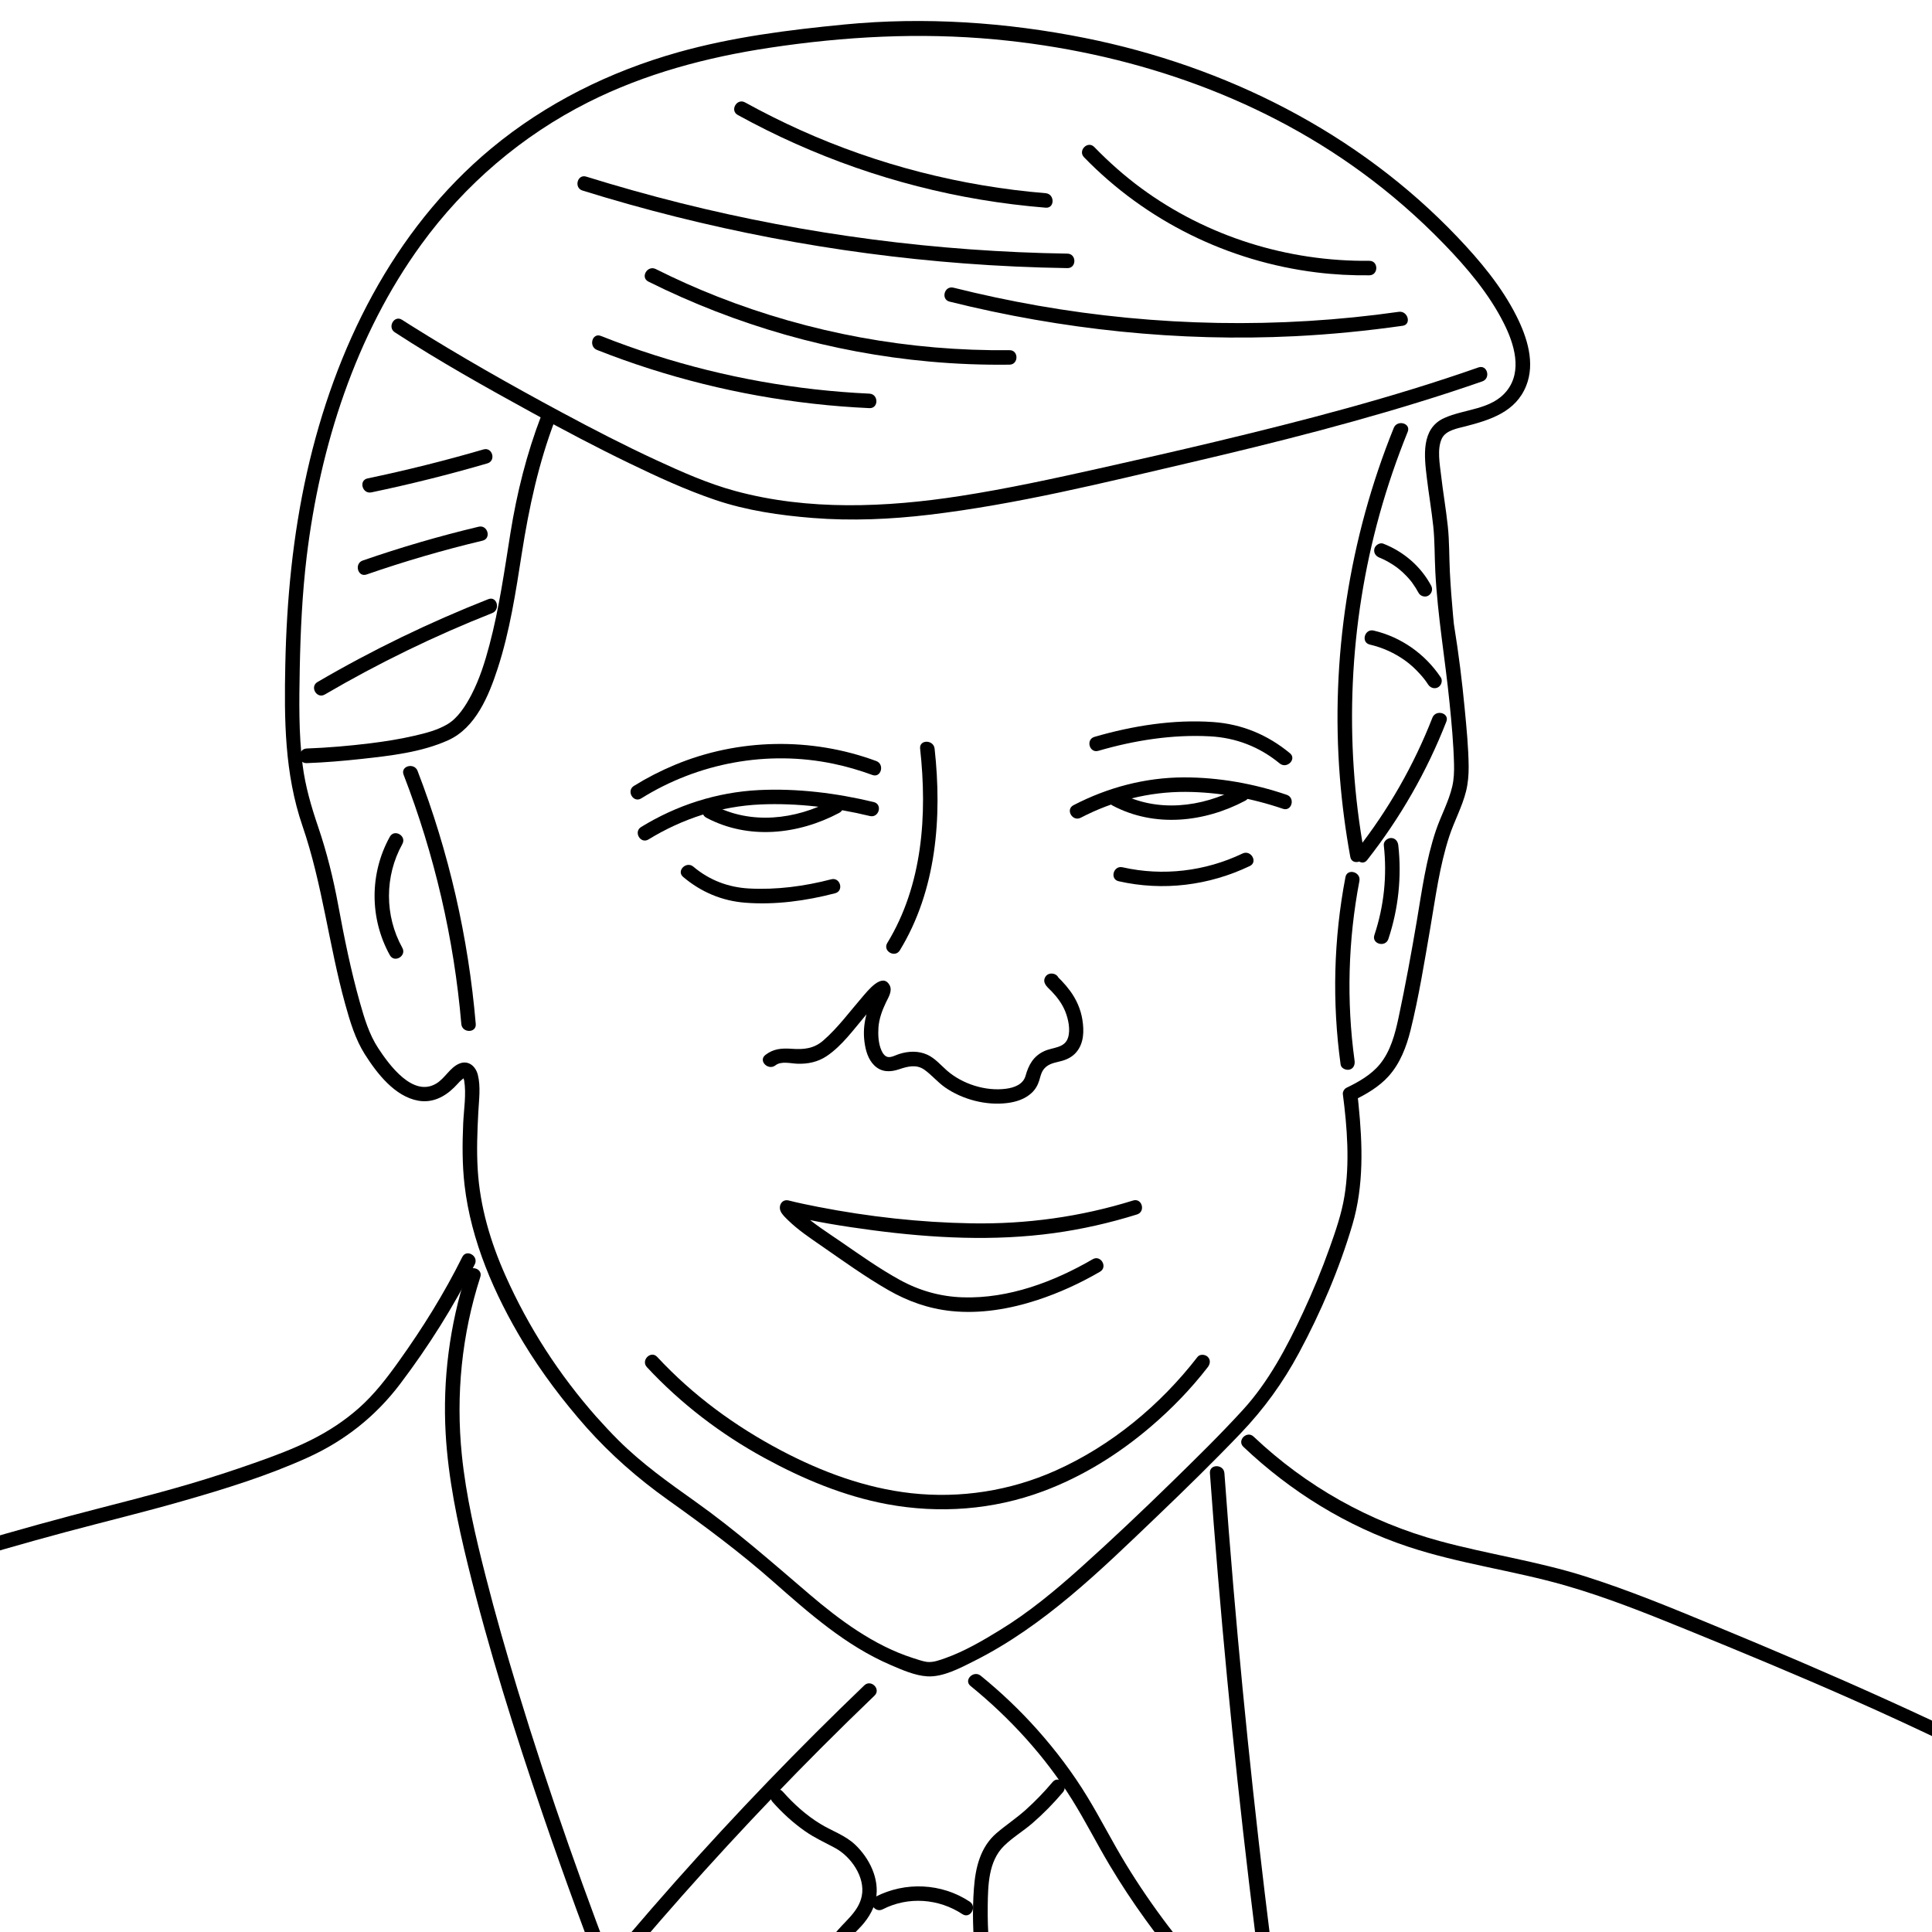 <?xml version="1.0" encoding="utf-8"?>
<!-- Generator: Adobe Illustrator 24.0.1, SVG Export Plug-In . SVG Version: 6.00 Build 0)  -->
<svg version="1.1" id="Layer_1" xmlns="http://www.w3.org/2000/svg" xmlns:xlink="http://www.w3.org/1999/xlink" x="0px" y="0px"
	 viewBox="0 0 400 400" style="enable-background:new 0 0 400 400;" xml:space="preserve">
<g>
	<g>
		<path d="M121.44,295.56c5.05,5.66,10.63,10.54,16.8,14.94c7.5,5.35,14.84,10.78,21.76,16.88c7.49,6.6,15.1,13.34,24.38,17.33
			c2.31,0.99,5.04,2.21,7.6,2.36c3.28,0.19,6.82-1.73,9.66-3.15c14.55-7.29,26.26-18.84,37.91-29.98
			c5.85-5.6,11.65-11.27,17.25-17.12c4.87-5.09,8.82-10.54,12.17-16.78c4.51-8.4,8.34-17.36,11.04-26.51
			c2.38-8.07,2.1-16.55,1.26-24.85c-0.07-0.73-0.15-1.46-0.25-2.18c-0.25,0.43-0.5,0.86-0.74,1.3c2.59-1.24,5.27-2.82,7.21-4.98
			c2.4-2.67,3.69-6.08,4.55-9.52c1.71-6.92,2.86-14.06,4.07-21.08c1.1-6.4,1.92-12.86,3.94-19.05c1.03-3.15,2.68-6.13,3.48-9.35
			c0.41-1.66,0.55-3.39,0.54-5.1c-0.04-3.99-0.44-8.01-0.82-11.99c-0.54-5.67-1.24-11.33-2.15-16.94c-0.05-0.28-0.15-1.09-0.07-0.35
			c-0.07-0.7-0.13-1.41-0.2-2.11c-0.27-2.97-0.5-5.95-0.65-8.92c-0.16-3.16-0.09-6.32-0.43-9.48c-0.37-3.5-0.98-6.97-1.38-10.46
			c-0.26-2.27-0.9-5.56,0.17-7.72c0.83-1.68,3.28-2.07,4.9-2.49c5.14-1.33,10.37-2.98,12.53-8.36c1.92-4.76,0.2-10.08-1.99-14.44
			c-3.07-6.12-7.6-11.52-12.3-16.45c-20.57-21.59-47.99-35.33-77.07-41.15c-16.29-3.26-33.21-4.4-49.77-2.79
			c-11.61,1.13-23.21,2.59-34.47,5.76c-14.09,3.97-27.38,10.53-38.67,19.91C81.31,47.68,69.29,72.29,63.56,97.79
			c-2.94,13.1-4.21,26.36-4.49,39.77c-0.24,11.4-0.17,22.59,3.56,33.46c4.13,12.03,5.46,24.68,8.85,36.91
			c0.98,3.53,2.07,7.21,4.05,10.34c2.51,3.95,6.2,8.76,11.09,9.62c2.87,0.5,5.37-0.75,7.38-2.72c0.44-0.43,0.84-0.89,1.27-1.33
			c0.18-0.19,0.83-0.63,0.88-0.83c-0.04,0.18,0.34-0.64-0.02-0.06c-0.03,0.05-0.37-0.13-0.32-0.21c-0.02,0.04,0.28,0.85,0.29,0.95
			c0.47,2.85-0.07,6.01-0.2,8.87c-0.19,4.27-0.21,8.55,0.28,12.8c1.33,11.51,6.19,22.68,12.16,32.56
			C112.14,284.2,116.59,290.07,121.44,295.56c1.28,1.45,3.4-0.68,2.12-2.12c-7.82-8.86-14.12-18.59-18.92-29.36
			c-3.1-6.96-5.26-14.25-5.73-21.88c-0.25-3.99-0.09-7.98,0.12-11.97c0.13-2.47,0.52-5.26-0.1-7.7c-0.46-1.82-2.01-3.13-3.91-2.29
			c-1.89,0.84-2.91,3.01-4.67,4.08c-4.83,2.94-9.75-3.81-12.04-7.3c-1.88-2.86-2.88-6.21-3.8-9.47c-1.87-6.63-3.24-13.4-4.49-20.17
			c-1.01-5.49-2.35-10.9-4.15-16.19c-1.43-4.2-2.66-8.4-3.22-12.81c-0.83-6.58-0.71-13.27-0.59-19.89
			c0.15-7.78,0.51-15.55,1.44-23.28c2.76-22.83,10.12-45.89,23.72-64.6c9.02-12.42,20.88-22.56,34.6-29.46
			c11.74-5.91,24.56-9.31,37.51-11.26c15.5-2.34,31.08-3.19,46.71-1.73c27.1,2.53,53.81,11.37,75.89,27.52
			c6.09,4.45,11.81,9.44,17.06,14.87c4.75,4.91,9.31,10.28,12.39,16.43c2.11,4.2,3.86,9.83,0.58,13.94
			c-3.16,3.96-8.71,3.7-12.97,5.64c-4.84,2.2-4.11,7.96-3.58,12.38c0.4,3.34,0.97,6.66,1.33,10c0.33,3.15,0.26,6.31,0.43,9.48
			c0.47,9.14,2.04,18.06,2.95,27.15c0.42,4.17,0.81,8.37,0.92,12.57c0.04,1.58-0.01,3.16-0.37,4.7c-0.73,3.13-2.34,6.03-3.37,9.07
			c-2.05,6.08-2.9,12.42-3.96,18.72c-1.14,6.71-2.37,13.43-3.79,20.09c-0.72,3.36-1.64,6.89-3.86,9.61
			c-1.79,2.19-4.41,3.68-6.93,4.89c-0.42,0.2-0.8,0.82-0.74,1.3c0.9,6.89,1.46,14.29,0.33,21.16c-0.6,3.66-1.84,7.23-3.08,10.71
			c-1.62,4.55-3.47,9.02-5.51,13.39c-3.33,7.13-7.1,14.29-12.44,20.13c-4.72,5.16-9.73,10.06-14.73,14.95
			c-6.18,6.03-12.46,11.98-18.89,17.75c-5.29,4.73-10.64,9.19-16.71,12.9c-3.57,2.19-7.3,4.37-11.25,5.78
			c-1.18,0.42-2.55,0.94-3.83,0.79c-0.87-0.11-2.05-0.54-2.98-0.83c-8-2.58-15.08-7.82-21.39-13.21
			c-7.74-6.61-15.29-13.27-23.6-19.17c-5.56-3.95-11.06-7.86-15.91-12.69c-1.53-1.52-2.99-3.1-4.43-4.71
			C122.27,291.99,120.16,294.12,121.44,295.56z"/>
	</g>
</g>
<g>
	<g>
		<path d="M81.74,68.8c9.23,6.01,18.9,11.42,28.55,16.71c6.56,3.6,13.18,7.1,19.92,10.36c5.83,2.82,11.76,5.56,17.9,7.64
			c6.46,2.19,13.37,3.19,20.14,3.73c8.06,0.64,16.15,0.28,24.17-0.67c18.09-2.16,35.92-6.58,53.64-10.72
			c18.18-4.24,36.32-8.83,54.08-14.61c2.26-0.74,4.51-1.5,6.76-2.28c1.81-0.63,1.03-3.53-0.8-2.89
			c-17.87,6.27-36.28,11.03-54.69,15.44c-7.91,1.89-15.84,3.69-23.78,5.46c-9.55,2.13-19.13,4.22-28.81,5.72
			c-15.33,2.38-31.52,3.07-46.64-1.05c-5.62-1.53-11.02-3.93-16.3-6.37c-6.67-3.09-13.2-6.46-19.67-9.94
			c-10.57-5.68-21.04-11.61-31.2-17.99c-0.59-0.37-1.18-0.74-1.76-1.12C81.63,65.15,80.13,67.75,81.74,68.8L81.74,68.8z"/>
	</g>
</g>
<g>
	<g>
		<path d="M63.5,158c3.79-0.14,7.57-0.46,11.34-0.87c5.99-0.66,12.4-1.37,17.95-3.87c5.7-2.57,8.41-9.23,10.23-14.8
			c2.53-7.75,3.76-15.88,5.02-23.92c1.48-9.45,3.47-18.69,6.9-27.65c0.69-1.8-2.21-2.59-2.89-0.8c-3.01,7.85-5.04,15.97-6.37,24.27
			c-1.24,7.76-2.33,15.58-4.35,23.19c-0.93,3.52-2.04,7.04-3.72,10.28c-1.18,2.28-2.81,4.81-4.9,6.07c-2.1,1.27-4.6,1.9-6.96,2.44
			c-3.02,0.7-6.09,1.18-9.16,1.56c-4.34,0.53-8.72,0.91-13.1,1.07C61.58,155.07,61.57,158.07,63.5,158L63.5,158z"/>
	</g>
</g>
<g>
	<g>
		<path d="M123.6,72.45c14.35,5.67,29.41,9.4,44.75,11.13c3.87,0.44,7.76,0.74,11.65,0.92c1.93,0.09,1.93-2.91,0-3
			c-15.09-0.7-30.04-3.37-44.43-7.96c-3.77-1.2-7.49-2.53-11.17-3.99C122.6,68.84,121.82,71.74,123.6,72.45L123.6,72.45z"/>
	</g>
</g>
<g>
	<g>
		<path d="M134.24,58.3c18.19,9.07,37.97,14.73,58.23,16.56c5.5,0.5,11.01,0.71,16.53,0.64c1.93-0.02,1.93-3.02,0-3
			c-20.67,0.23-41.27-3.54-60.5-11.11c-4.33-1.7-8.58-3.61-12.74-5.69C134.03,54.85,132.51,57.43,134.24,58.3L134.24,58.3z"/>
	</g>
</g>
<g>
	<g>
		<path d="M120.6,39.45c25.67,7.99,52.23,13.06,79.03,15.09c7.11,0.54,14.24,0.86,21.36,0.97c1.93,0.03,1.93-2.97,0-3
			c-27-0.42-53.91-3.92-80.11-10.47c-6.55-1.64-13.05-3.47-19.5-5.47C119.55,35.98,118.76,38.87,120.6,39.45L120.6,39.45z"/>
	</g>
</g>
<g>
	<g>
		<path d="M196.6,62.45c23.31,5.8,47.43,8.34,71.44,7.16c7.48-0.37,14.94-1.11,22.36-2.16c1.9-0.27,1.09-3.16-0.8-2.89
			c-24.79,3.52-50.11,3.04-74.77-1.29c-5.85-1.03-11.67-2.27-17.43-3.71C195.53,59.09,194.73,61.98,196.6,62.45L196.6,62.45z"/>
	</g>
</g>
<g>
	<g>
		<path d="M152.74,23.8c15.63,8.61,32.68,14.59,50.28,17.53c4.47,0.75,8.96,1.3,13.47,1.67c1.92,0.16,1.91-2.84,0-3
			c-17.48-1.44-34.74-5.85-50.74-13.05c-3.91-1.76-7.74-3.68-11.5-5.75C152.56,20.27,151.05,22.86,152.74,23.8L152.74,23.8z"/>
	</g>
</g>
<g>
	<g>
		<path d="M224.44,32.56c12.82,13.21,29.86,21.59,48.13,23.84c3.63,0.45,7.28,0.64,10.93,0.6c1.93-0.02,1.93-3.02,0-3
			c-16.92,0.17-33.6-5.01-47.26-15.06c-3.46-2.55-6.69-5.42-9.68-8.5C225.21,29.05,223.09,31.17,224.44,32.56L224.44,32.56z"/>
	</g>
</g>
<g>
	<g>
		<path d="M282.45,176.6c-4.22-23.26-3.15-47.39,3.19-70.17c1.61-5.78,3.56-11.47,5.81-17.03c0.72-1.79-2.18-2.57-2.89-0.8
			c-9.24,22.86-13.1,47.8-11.15,72.39c0.44,5.5,1.16,10.98,2.15,16.41C279.9,179.3,282.79,178.49,282.45,176.6L282.45,176.6z"/>
	</g>
</g>
<g>
	<g>
		<path d="M283.06,178.06c6.84-8.72,12.36-18.33,16.39-28.66c0.7-1.8-2.2-2.58-2.89-0.8c-3.83,9.81-9.11,19.05-15.61,27.34
			C279.76,177.44,281.87,179.58,283.06,178.06L283.06,178.06z"/>
	</g>
</g>
<g>
	<g>
		<path d="M98.5,212c-1.53-17.94-5.57-35.6-12.05-52.4c-0.69-1.78-3.59-1.01-2.89,0.8C89.95,176.94,94,194.33,95.51,212
			C95.66,213.91,98.66,213.93,98.5,212L98.5,212z"/>
	</g>
</g>
<g>
	<g>
		<path d="M234.6,248.55c-10.86,3.38-22.05,4.92-33.42,4.73c-10.67-0.18-21.34-1.37-31.81-3.41c-2.03-0.4-4.06-0.81-6.07-1.32
			c-1.38-0.35-2.19,1.04-1.69,2.2c0.3,0.71,1.02,1.36,1.56,1.89c2.04,1.99,4.44,3.6,6.78,5.22c4.57,3.16,9.1,6.44,13.92,9.21
			c4.08,2.35,8.38,3.88,13.1,4.37c5.99,0.62,12.11-0.42,17.8-2.28c4.52-1.48,8.87-3.48,12.97-5.86c1.67-0.97,0.16-3.56-1.51-2.59
			c-8.07,4.69-17.41,8.18-26.86,7.89c-4.66-0.14-9.06-1.39-13.13-3.64c-4.17-2.3-8.09-5.08-12.01-7.78
			c-2.8-1.93-5.73-3.77-8.27-6.04c-0.57-0.51-1.14-1.04-1.61-1.64c0.26,0.32-0.09-0.13-0.15-0.27c-0.56,0.73-1.13,1.47-1.69,2.2
			c5.96,1.51,12.09,2.47,18.18,3.28c12.41,1.63,25.09,2.3,37.53,0.59c5.83-0.8,11.57-2.11,17.18-3.86
			C237.24,250.87,236.45,247.98,234.6,248.55L234.6,248.55z"/>
	</g>
</g>
<g>
	<g>
		<path d="M133.94,283.06c7.04,7.56,15.26,13.84,24.32,18.79c7.99,4.36,16.46,7.91,25.44,9.58c10.81,2,21.92,1.17,32.24-2.67
			c8.19-3.05,15.67-7.71,22.31-13.38c4.33-3.7,8.33-7.82,11.81-12.33c0.5-0.65,0.62-1.49,0-2.12c-0.51-0.52-1.63-0.64-2.12,0
			c-7.71,9.97-17.86,18.39-29.39,23.54c-9.38,4.19-19.69,5.81-29.9,4.68c-9.47-1.05-18.53-4.42-26.92-8.84
			c-9.6-5.07-18.27-11.42-25.67-19.38C134.74,279.52,132.62,281.65,133.94,283.06L133.94,283.06z"/>
	</g>
</g>
<g>
	<g>
		<path d="M160.56,220.56c1.17-0.92,3.14-0.38,4.49-0.33c2.18,0.09,4.31-0.36,6.13-1.59c3.13-2.11,5.52-5.44,7.93-8.29
			c1.03-1.21,2.04-2.45,3.15-3.59c0.29-0.3,0.81-0.69,0.84-0.77c0.11-0.25-0.14,0.12-0.13,0.05c-0.53-0.38-1.06-0.76-1.59-1.14
			c0.04-0.21,0.04-0.26,0.01-0.14c-0.13,0.15-0.14,0.36-0.21,0.53c-1.56,3.4-2.7,6.61-2.2,10.42c0.23,1.76,0.74,3.62,2.05,4.89
			c1.48,1.43,3.3,1.4,5.13,0.78c1.77-0.6,3.59-1.07,5.23,0.1c1.51,1.08,2.71,2.55,4.24,3.63c3.61,2.53,8.54,3.82,12.93,3.26
			c1.84-0.23,3.67-0.82,5.05-2.11c0.76-0.71,1.26-1.6,1.56-2.58c0.34-1.14,0.49-2.09,1.49-2.87c0.95-0.75,2.15-0.86,3.28-1.19
			c1.12-0.33,2.12-0.86,2.89-1.76c1.6-1.88,1.63-4.41,1.27-6.72c-0.34-2.17-1.24-4.21-2.54-5.98c-0.53-0.72-1.1-1.4-1.71-2.04
			c-0.22-0.23-0.45-0.47-0.68-0.69c-0.06-0.05-0.11-0.14-0.18-0.18c-0.04-0.04-0.07-0.07-0.1-0.11c0.3,0.33,0.39,0.75,0.27,1.26
			c0.6-1.84-2.29-2.63-2.89-0.8c-0.37,1.12,0.8,1.95,1.46,2.65c1.16,1.21,2.19,2.59,2.82,4.16c0.63,1.58,1.1,3.74,0.58,5.41
			c-0.68,2.22-3.16,1.98-4.94,2.81c-2.25,1.04-3.23,2.85-3.86,5.11c-0.5,1.78-2.35,2.45-4.03,2.67c-4.24,0.57-9.06-0.98-12.25-3.77
			c-1.29-1.13-2.44-2.52-4.03-3.26c-1.88-0.87-3.99-0.77-5.92-0.14c-0.66,0.21-1.55,0.73-2.27,0.6c-0.67-0.12-1.1-0.82-1.35-1.39
			c-0.62-1.41-0.71-3.18-0.61-4.69c0.13-1.86,0.79-3.62,1.59-5.28c0.5-1.03,1.35-2.35,0.72-3.51c-1.52-2.77-4.65,1.32-5.64,2.45
			c-2.62,3.02-5.05,6.36-8.08,9c-1.96,1.71-4.07,1.9-6.55,1.72c-2.04-0.15-3.79-0.02-5.45,1.28
			C156.92,219.63,159.06,221.74,160.56,220.56L160.56,220.56z"/>
	</g>
</g>
<g>
	<g>
		<path d="M132.76,165.3c11.79-7.36,26.13-10.02,39.76-7.18c2.75,0.57,5.45,1.36,8.09,2.33c1.81,0.67,2.6-2.23,0.8-2.89
			c-13.42-4.96-28.52-4.71-41.74,0.82c-2.92,1.22-5.73,2.66-8.42,4.33C129.61,163.72,131.11,166.32,132.76,165.3L132.76,165.3z"/>
	</g>
</g>
<g>
	<g>
		<path d="M227.4,155.45c7.45-2.17,15.34-3.42,23.12-3c5.37,0.29,10.23,2.16,14.42,5.61c1.48,1.22,3.61-0.89,2.12-2.12
			c-4.64-3.83-9.94-6.03-15.9-6.45c-8.21-0.58-16.69,0.78-24.56,3.07C224.75,153.09,225.54,155.99,227.4,155.45L227.4,155.45z"/>
	</g>
</g>
<g>
	<g>
		<path d="M134.26,173.8c7.04-4.32,14.95-6.89,23.22-7.25c7.54-0.32,15.3,0.62,22.62,2.4c1.88,0.45,2.68-2.44,0.8-2.89
			c-7.69-1.86-15.91-2.88-23.83-2.48c-8.65,0.44-16.95,3.11-24.33,7.64C131.1,172.21,132.61,174.81,134.26,173.8L134.26,173.8z"/>
	</g>
</g>
<g>
	<g>
		<path d="M223.76,169.3c6.7-3.49,14.13-5.39,21.7-5.35c6.83,0.04,13.7,1.3,20.15,3.5c1.83,0.63,2.62-2.27,0.8-2.89
			c-6.8-2.33-14.14-3.63-21.34-3.61c-7.97,0.02-15.76,2.09-22.82,5.76C220.53,167.6,222.05,170.19,223.76,169.3L223.76,169.3z"/>
	</g>
</g>
<g>
	<g>
		<path d="M186.3,196.76c7.59-12.44,8.77-27.54,7.2-41.76c-0.21-1.9-3.21-1.92-3,0c1.51,13.7,0.53,28.23-6.8,40.24
			C182.7,196.9,185.29,198.4,186.3,196.76L186.3,196.76z"/>
	</g>
</g>
<g>
	<g>
		<path d="M141.44,181.56c3.73,3.15,8.06,4.97,12.9,5.34c6.19,0.48,12.57-0.4,18.56-1.96c1.87-0.48,1.08-3.38-0.8-2.89
			c-5.54,1.44-11.31,2.21-17.05,1.9c-4.28-0.24-8.19-1.72-11.49-4.51C142.09,178.2,139.96,180.31,141.44,181.56L141.44,181.56z"/>
	</g>
</g>
<g>
	<g>
		<path d="M231.6,182.45c9.19,2.08,18.68,0.9,27.16-3.15c1.74-0.83,0.22-3.42-1.51-2.59c-7.72,3.69-16.49,4.74-24.84,2.85
			C230.52,179.13,229.72,182.02,231.6,182.45L231.6,182.45z"/>
	</g>
</g>
<g>
	<g>
		<path d="M83.3,196.24c-3.69-6.65-3.69-14.84,0-21.49c0.94-1.69-1.65-3.2-2.59-1.51c-4.21,7.59-4.21,16.92,0,24.51
			C81.64,199.45,84.23,197.93,83.3,196.24L83.3,196.24z"/>
	</g>
</g>
<g>
	<g>
		<path d="M280.45,219.6c-1.7-12.35-1.34-24.97,1-37.2c0.36-1.89-2.53-2.69-2.89-0.8c-2.45,12.81-2.78,25.88-1,38.8
			c0.11,0.81,1.14,1.23,1.85,1.05C280.27,221.22,280.56,220.4,280.45,219.6L280.45,219.6z"/>
	</g>
</g>
<g>
	<g>
		<path d="M283.6,133.45c2.65,0.62,5.12,1.73,7.33,3.32c1.09,0.78,2.08,1.7,2.98,2.69c0.77,0.84,1.18,1.37,1.79,2.29
			c0.45,0.67,1.32,0.96,2.05,0.54c0.67-0.39,0.99-1.38,0.54-2.05c-3.24-4.85-8.21-8.36-13.9-9.69
			C282.52,130.12,281.72,133.01,283.6,133.45L283.6,133.45z"/>
	</g>
</g>
<g>
	<g>
		<path d="M285.6,115.45c0.09,0.04,0.19,0.08,0.28,0.11c0.26,0.1-0.18-0.09-0.01,0c0.19,0.09,0.39,0.18,0.59,0.27
			c0.44,0.21,0.88,0.45,1.3,0.7c0.46,0.27,0.91,0.57,1.35,0.88c0.41,0.3,0.82,0.64,1.27,1.05c0.41,0.38,0.8,0.78,1.18,1.19
			c0.18,0.2,0.36,0.41,0.53,0.62c0.07,0.09,0.15,0.18,0.22,0.28c-0.18-0.24,0.08,0.11,0.09,0.13c0.48,0.66,0.92,1.36,1.31,2.08
			c0.37,0.69,1.39,0.97,2.05,0.54c0.7-0.45,0.93-1.31,0.54-2.05c-2.14-4-5.69-7.04-9.9-8.69c-0.73-0.29-1.68,0.32-1.85,1.05
			C284.36,114.46,284.82,115.14,285.6,115.45L285.6,115.45z"/>
	</g>
</g>
<g>
	<g>
		<path d="M287.45,194.4c2.07-6.23,2.78-12.88,2.05-19.4c-0.09-0.81-0.63-1.5-1.5-1.5c-0.74,0-1.59,0.69-1.5,1.5
			c0.7,6.28,0.05,12.6-1.95,18.6C283.94,195.44,286.84,196.23,287.45,194.4L287.45,194.4z"/>
	</g>
</g>
<g>
	<g>
		<path d="M146.24,169.3c8.71,4.62,19.01,3.51,27.51-1c1.71-0.9,0.19-3.49-1.51-2.59c-7.52,3.99-16.77,5.09-24.49,1
			C146.05,165.8,144.53,168.39,146.24,169.3L146.24,169.3z"/>
	</g>
</g>
<g>
	<g>
		<path d="M230.32,166.77c8.71,4.62,19.01,3.51,27.51-1c1.71-0.9,0.19-3.49-1.51-2.59c-7.52,3.99-16.77,5.09-24.49,1
			C230.13,163.28,228.61,165.87,230.32,166.77L230.32,166.77z"/>
	</g>
</g>
<g>
	<g>
		<path d="M101.1,124.05c-12.21,4.81-24.03,10.53-35.36,17.15c-1.67,0.97-0.16,3.57,1.51,2.59c11.1-6.49,22.68-12.13,34.64-16.85
			C103.67,126.25,102.9,123.34,101.1,124.05L101.1,124.05z"/>
	</g>
</g>
<g>
	<g>
		<path d="M99.1,109.05c-8.11,1.93-16.12,4.27-24,7c-1.81,0.63-1.03,3.53,0.8,2.89c7.88-2.73,15.89-5.07,24-7
			C101.78,111.5,100.98,108.61,99.1,109.05L99.1,109.05z"/>
	</g>
</g>
<g>
	<g>
		<path d="M100.1,93.05c-7.92,2.31-15.93,4.31-24,6c-1.89,0.4-1.09,3.29,0.8,2.89c8.07-1.69,16.08-3.69,24-6
			C102.75,95.41,101.96,92.51,100.1,93.05L100.1,93.05z"/>
	</g>
</g>
<g>
	<g>
		<path d="M-11.6,324.45c8.39-2.57,16.82-5.01,25.3-7.28c8.07-2.16,16.2-4.12,24.23-6.43c8.74-2.5,17.58-5.24,25.87-9.01
			c7.62-3.47,14.01-8.54,19.06-15.22c5.87-7.77,11.1-16.03,15.44-24.75c0.86-1.72-1.73-3.24-2.59-1.51
			c-3.75,7.54-8.18,14.66-13.08,21.51c-2.49,3.49-5.07,6.87-8.29,9.73c-2.97,2.64-6.3,4.82-9.85,6.6c-3.81,1.91-7.81,3.39-11.82,4.8
			c-4.42,1.56-8.88,3.01-13.38,4.34c-8.11,2.39-16.34,4.38-24.51,6.55c-9.11,2.42-18.17,5.02-27.18,7.78
			C-14.24,322.12-13.45,325.02-11.6,324.45L-11.6,324.45z"/>
	</g>
</g>
<g>
	<g>
		<path d="M96.55,263.6c-3.45,10.7-4.92,22.01-4.28,33.23c0.53,9.23,2.42,18.3,4.62,27.25c4.3,17.48,9.72,34.7,15.54,51.74
			c4.43,12.96,9.15,25.81,14.12,38.58c0.69,1.78,3.59,1.01,2.89-0.8c-8.16-20.97-15.71-42.2-22.26-63.73
			c-2.36-7.76-4.6-15.56-6.6-23.42c-2.12-8.29-4.09-16.68-4.96-25.2c-1.27-12.44-0.02-24.94,3.82-36.85
			C100.04,262.56,97.14,261.77,96.55,263.6L96.55,263.6z"/>
	</g>
</g>
<g>
	<g>
		<path d="M264.5,413c-3.69-28.09-6.75-56.26-9.15-84.49c-0.67-7.83-1.28-15.67-1.85-23.51c-0.14-1.91-3.14-1.93-3,0
			c2.05,28.35,4.75,56.65,8.11,84.88c0.92,7.71,1.88,15.42,2.89,23.12c0.11,0.81,0.61,1.49,1.5,1.5
			C263.73,414.51,264.61,413.8,264.5,413L264.5,413z"/>
	</g>
</g>
<g>
	<g>
		<path d="M257.44,299.56c9.76,9.25,21.35,16.44,34.13,20.68c10.6,3.52,21.72,4.92,32.43,7.99c8.54,2.45,16.83,5.77,25.06,9.12
			c11.45,4.66,22.88,9.4,34.18,14.4c14.06,6.21,27.89,12.91,41.5,20.05c1.71,0.9,3.23-1.69,1.51-2.59
			c-23.19-12.15-47.07-22.64-71.25-32.63c-8.85-3.66-17.73-7.34-26.87-10.23c-9.85-3.12-20.1-4.58-30.06-7.29
			c-14.5-3.95-27.6-11.28-38.52-21.62C258.16,296.11,256.03,298.23,257.44,299.56L257.44,299.56z"/>
	</g>
</g>
<g>
	<g>
		<path d="M132.06,403.06c12.08-14.19,24.72-27.91,37.89-41.11c3.66-3.67,7.37-7.3,11.11-10.89c1.4-1.34-0.73-3.46-2.12-2.12
			c-13.54,12.98-26.56,26.5-39.02,40.52c-3.37,3.79-6.69,7.62-9.98,11.48C128.69,402.4,130.81,404.53,132.06,403.06L132.06,403.06z"
			/>
	</g>
</g>
<g>
	<g>
		<path d="M200.94,349.06c8.18,6.65,15.41,14.56,21.01,23.52c2.76,4.42,5.1,9.08,7.77,13.56c2.33,3.9,4.83,7.7,7.5,11.38
			c3.93,5.43,8.19,10.61,12.72,15.55c1.31,1.42,3.43-0.7,2.12-2.12c-7.12-7.75-13.54-16.12-19.02-25.11
			c-2.76-4.53-5.15-9.28-7.91-13.81c-3.01-4.95-6.53-9.61-10.39-13.94c-3.58-4.02-7.5-7.74-11.68-11.14
			C201.58,345.73,199.44,347.84,200.94,349.06L200.94,349.06z"/>
	</g>
</g>
<g>
	<g>
		<path d="M159.94,373.06c2.01,2.27,4.24,4.32,6.73,6.06c1.97,1.39,4.11,2.34,6.22,3.48c3.31,1.79,6.3,6.07,5.53,9.95
			c-0.67,3.39-3.75,5.35-5.7,7.98c-2.03,2.74-3.43,5.94-4.52,9.15c-2.01,5.91-3,12.14-3.69,18.32c-0.21,1.92,2.79,1.9,3,0
			c0.64-5.73,1.59-11.48,3.39-16.97c1.06-3.22,2.44-6.43,4.51-9.13c0.6-0.78,1.51-1.68,2.29-2.46c1.72-1.72,3.18-3.85,3.65-6.28
			c0.79-4.14-1.33-8.4-4.28-11.22c-2.08-1.98-4.85-2.86-7.26-4.34c-2.93-1.8-5.47-4.1-7.74-6.66
			C160.77,369.49,158.66,371.62,159.94,373.06L159.94,373.06z"/>
	</g>
</g>
<g>
	<g>
		<path d="M217.94,368.94c-1.73,2.05-3.59,3.98-5.58,5.77c-1.93,1.73-4.08,3.14-6.04,4.82c-3.38,2.9-4.37,7.19-4.68,11.45
			c-0.68,9.22,0.43,18.73,3.05,27.59c1.97,6.66,4.69,13.09,8.02,19.18c0.93,1.69,3.52,0.18,2.59-1.51
			c-4.41-8.06-7.89-16.85-9.53-25.92c-0.94-5.22-1.35-10.54-1.27-15.84c0.06-4.19,0.15-9.11,3.33-12.27
			c1.79-1.78,4.05-3.11,5.96-4.77c2.26-1.96,4.35-4.1,6.28-6.38C221.3,369.59,219.18,367.46,217.94,368.94L217.94,368.94z"/>
	</g>
</g>
<g>
	<g>
		<path d="M182.76,395.3c5.27-2.7,11.57-2.24,16.49,1c1.62,1.07,3.12-1.53,1.51-2.59c-5.82-3.84-13.32-4.18-19.51-1
			C179.52,393.59,181.04,396.18,182.76,395.3L182.76,395.3z"/>
	</g>
</g>
</svg>
